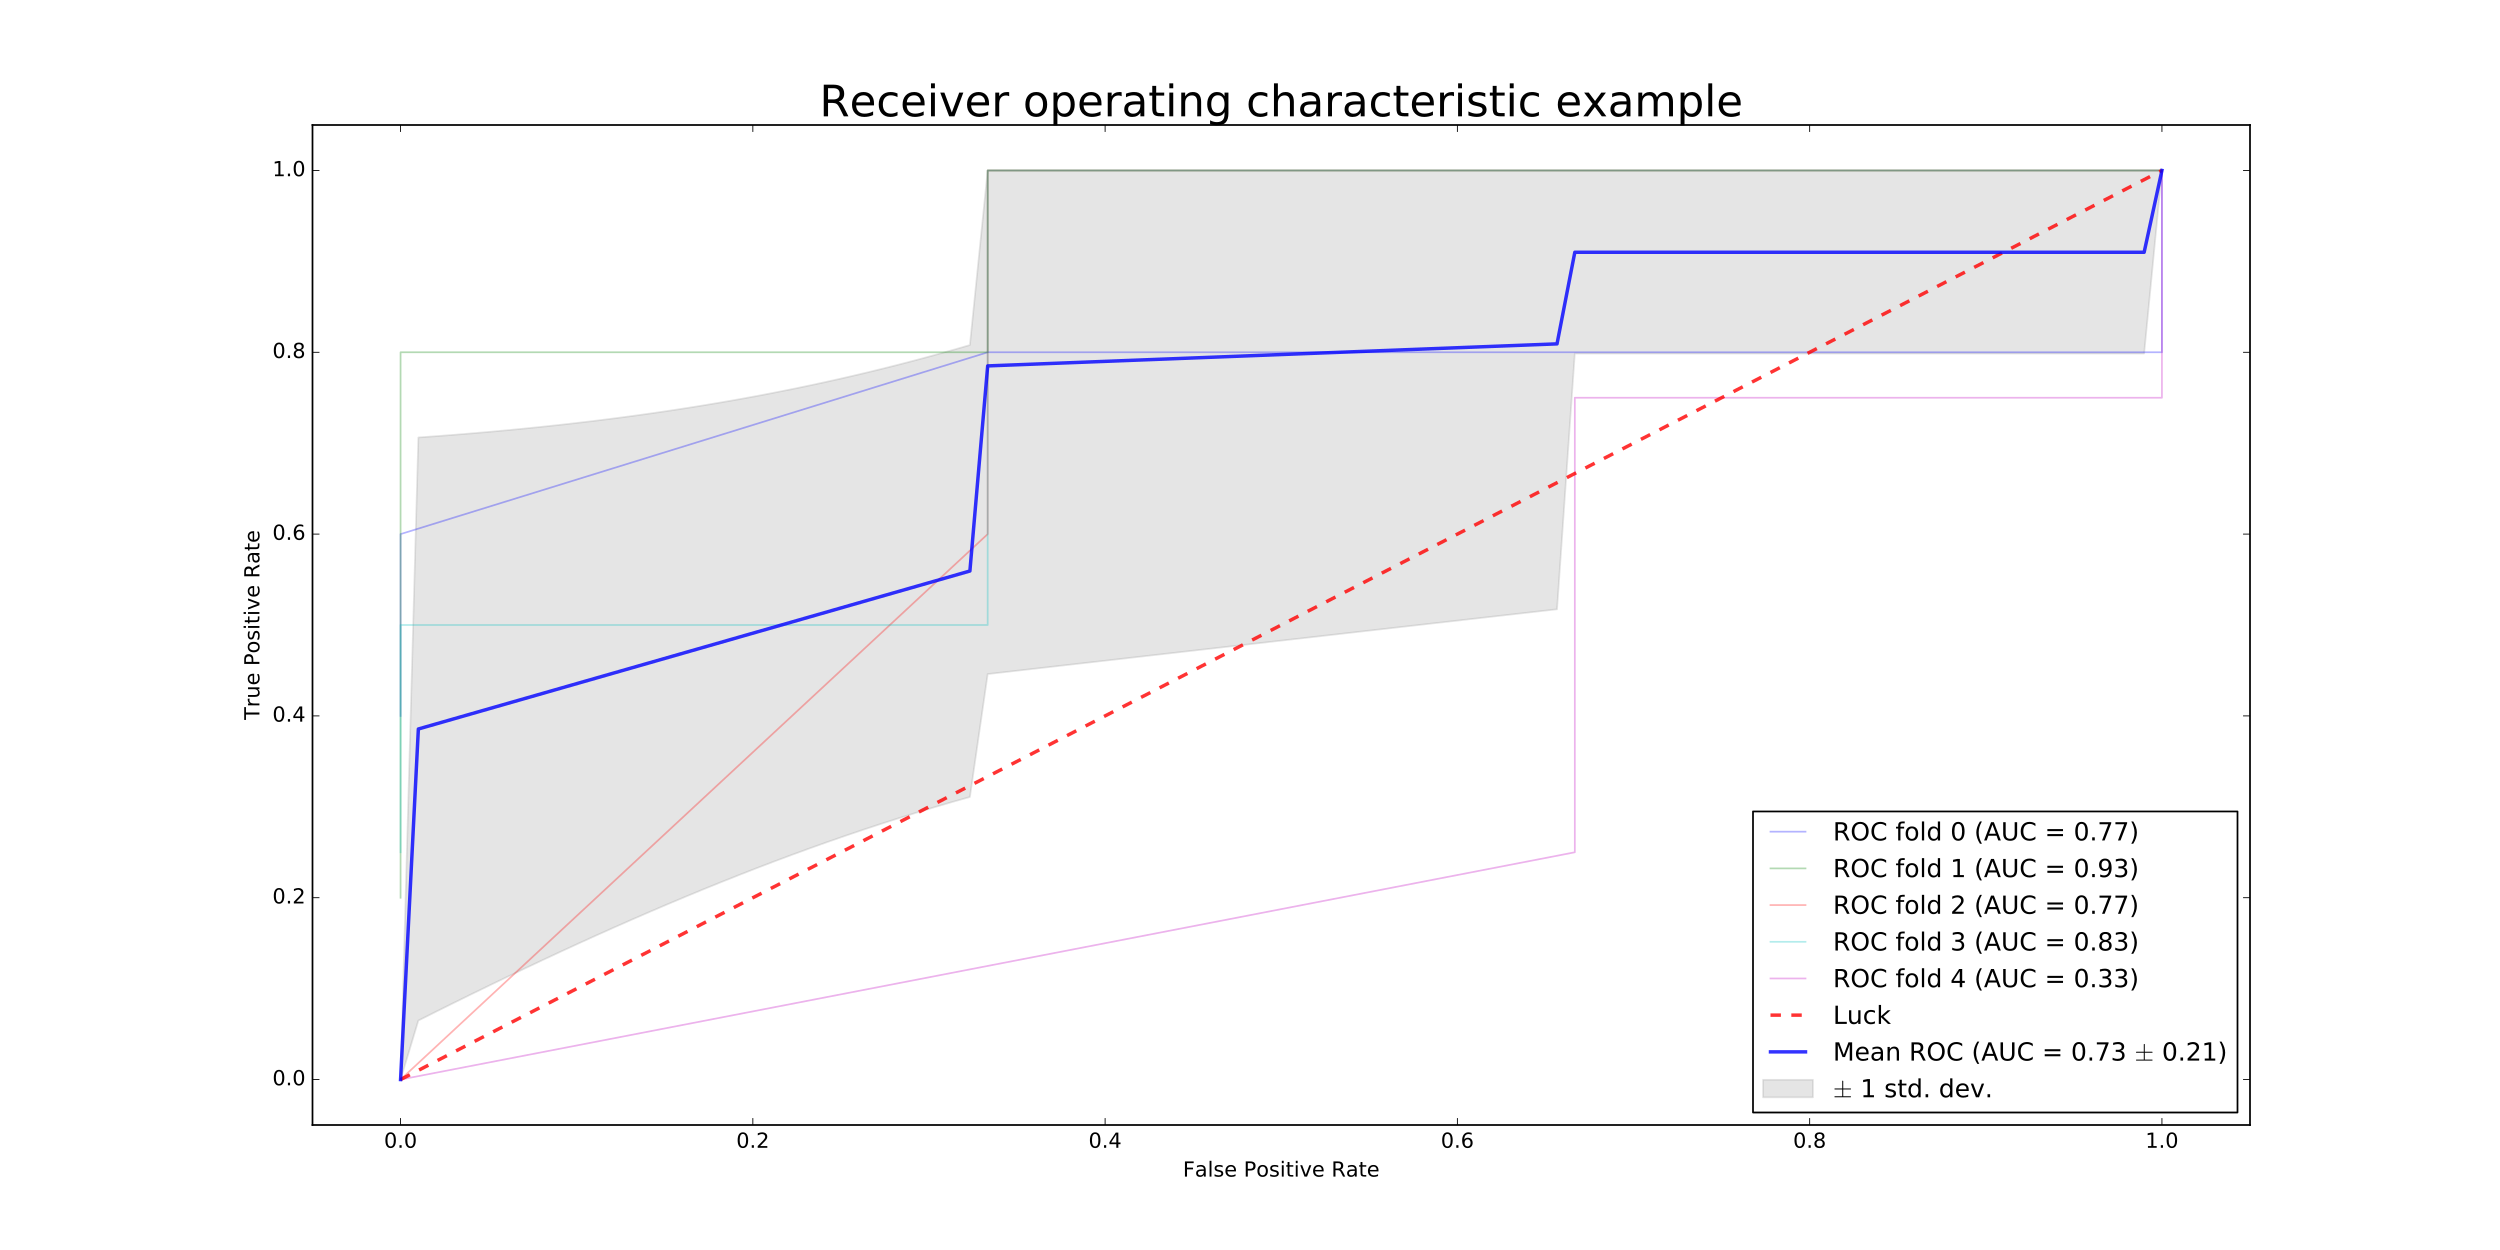<?xml version="1.0" encoding="utf-8" standalone="no"?>
<!DOCTYPE svg PUBLIC "-//W3C//DTD SVG 1.1//EN"
  "http://www.w3.org/Graphics/SVG/1.1/DTD/svg11.dtd">
<!-- Created with matplotlib (http://matplotlib.org/) -->
<svg height="720pt" version="1.1" viewBox="0 0 1440 720" width="1440pt" xmlns="http://www.w3.org/2000/svg" xmlns:xlink="http://www.w3.org/1999/xlink">
 <defs>
  <style type="text/css">
*{stroke-linecap:butt;stroke-linejoin:round;stroke-miterlimit:100000;}
  </style>
 </defs>
 <g id="figure_1">
  <g id="patch_1">
   <path d="M 0 720 
L 1440 720 
L 1440 0 
L 0 0 
z
" style="fill:#ffffff;"/>
  </g>
  <g id="axes_1">
   <g id="patch_2">
    <path d="M 180 648 
L 1296 648 
L 1296 72 
L 180 72 
z
" style="fill:#ffffff;"/>
   </g>
   <g id="PolyCollection_1">
    <defs>
     <path d="M 230.727 -98.182 
L 230.727 -98.182 
L 240.975 -132.177 
L 251.223 -137.308 
L 261.471 -142.393 
L 271.719 -147.43 
L 281.967 -152.418 
L 292.215 -157.355 
L 302.463 -162.237 
L 312.711 -167.065 
L 322.959 -171.835 
L 333.207 -176.545 
L 343.455 -181.194 
L 353.702 -185.778 
L 363.95 -190.296 
L 374.198 -194.746 
L 384.446 -199.126 
L 394.694 -203.432 
L 404.942 -207.664 
L 415.19 -211.819 
L 425.438 -215.895 
L 435.686 -219.89 
L 445.934 -223.802 
L 456.182 -227.629 
L 466.43 -231.37 
L 476.678 -235.023 
L 486.926 -238.586 
L 497.174 -242.059 
L 507.421 -245.44 
L 517.669 -248.728 
L 527.917 -251.922 
L 538.165 -255.023 
L 548.413 -258.029 
L 558.661 -260.94 
L 568.909 -331.74 
L 579.157 -332.909 
L 589.405 -334.078 
L 599.653 -335.246 
L 609.901 -336.415 
L 620.149 -337.583 
L 630.397 -338.751 
L 640.645 -339.919 
L 650.893 -341.086 
L 661.14 -342.254 
L 671.388 -343.421 
L 681.636 -344.588 
L 691.884 -345.755 
L 702.132 -346.921 
L 712.38 -348.088 
L 722.628 -349.254 
L 732.876 -350.42 
L 743.124 -351.585 
L 753.372 -352.751 
L 763.62 -353.916 
L 773.868 -355.081 
L 784.116 -356.246 
L 794.364 -357.41 
L 804.612 -358.575 
L 814.86 -359.738 
L 825.107 -360.902 
L 835.355 -362.066 
L 845.603 -363.229 
L 855.851 -364.392 
L 866.099 -365.554 
L 876.347 -366.717 
L 886.595 -367.879 
L 896.843 -369.041 
L 907.091 -516.381 
L 917.339 -516.381 
L 927.587 -516.381 
L 937.835 -516.381 
L 948.083 -516.381 
L 958.331 -516.381 
L 968.579 -516.381 
L 978.826 -516.381 
L 989.074 -516.381 
L 999.322 -516.381 
L 1009.57 -516.381 
L 1019.818 -516.381 
L 1030.066 -516.381 
L 1040.314 -516.381 
L 1050.562 -516.381 
L 1060.81 -516.381 
L 1071.058 -516.381 
L 1081.306 -516.381 
L 1091.554 -516.381 
L 1101.802 -516.381 
L 1112.05 -516.381 
L 1122.298 -516.381 
L 1132.545 -516.381 
L 1142.793 -516.381 
L 1153.041 -516.381 
L 1163.289 -516.381 
L 1173.537 -516.381 
L 1183.785 -516.381 
L 1194.033 -516.381 
L 1204.281 -516.381 
L 1214.529 -516.381 
L 1224.777 -516.381 
L 1235.025 -516.381 
L 1245.273 -621.818 
L 1245.273 -621.818 
L 1245.273 -621.818 
L 1235.025 -621.818 
L 1224.777 -621.818 
L 1214.529 -621.818 
L 1204.281 -621.818 
L 1194.033 -621.818 
L 1183.785 -621.818 
L 1173.537 -621.818 
L 1163.289 -621.818 
L 1153.041 -621.818 
L 1142.793 -621.818 
L 1132.545 -621.818 
L 1122.298 -621.818 
L 1112.05 -621.818 
L 1101.802 -621.818 
L 1091.554 -621.818 
L 1081.306 -621.818 
L 1071.058 -621.818 
L 1060.81 -621.818 
L 1050.562 -621.818 
L 1040.314 -621.818 
L 1030.066 -621.818 
L 1019.818 -621.818 
L 1009.57 -621.818 
L 999.322 -621.818 
L 989.074 -621.818 
L 978.826 -621.818 
L 968.579 -621.818 
L 958.331 -621.818 
L 948.083 -621.818 
L 937.835 -621.818 
L 927.587 -621.818 
L 917.339 -621.818 
L 907.091 -621.818 
L 896.843 -621.818 
L 886.595 -621.818 
L 876.347 -621.818 
L 866.099 -621.818 
L 855.851 -621.818 
L 845.603 -621.818 
L 835.355 -621.818 
L 825.107 -621.818 
L 814.86 -621.818 
L 804.612 -621.818 
L 794.364 -621.818 
L 784.116 -621.818 
L 773.868 -621.818 
L 763.62 -621.818 
L 753.372 -621.818 
L 743.124 -621.818 
L 732.876 -621.818 
L 722.628 -621.818 
L 712.38 -621.818 
L 702.132 -621.818 
L 691.884 -621.818 
L 681.636 -621.818 
L 671.388 -621.818 
L 661.14 -621.818 
L 650.893 -621.818 
L 640.645 -621.818 
L 630.397 -621.818 
L 620.149 -621.818 
L 609.901 -621.818 
L 599.653 -621.818 
L 589.405 -621.818 
L 579.157 -621.818 
L 568.909 -621.818 
L 558.661 -521.261 
L 548.413 -518.302 
L 538.165 -515.437 
L 527.917 -512.666 
L 517.669 -509.99 
L 507.421 -507.407 
L 497.174 -504.916 
L 486.926 -502.518 
L 476.678 -500.21 
L 466.43 -497.992 
L 456.182 -495.862 
L 445.934 -493.818 
L 435.686 -491.859 
L 425.438 -489.983 
L 415.19 -488.187 
L 404.942 -486.471 
L 394.694 -484.832 
L 384.446 -483.268 
L 374.198 -481.776 
L 363.95 -480.355 
L 353.702 -479.002 
L 343.455 -477.715 
L 333.207 -476.493 
L 322.959 -475.332 
L 312.711 -474.231 
L 302.463 -473.187 
L 292.215 -472.199 
L 281.967 -471.265 
L 271.719 -470.381 
L 261.471 -469.548 
L 251.223 -468.762 
L 240.975 -468.021 
L 230.727 -98.182 
z
" id="m44278f3133" style="stroke:#808080;stroke-opacity:0.2;"/>
    </defs>
    <g clip-path="url(#p7dd29a5ee9)">
     <use style="fill:#808080;fill-opacity:0.2;stroke:#808080;stroke-opacity:0.2;" x="0.0" xlink:href="#m44278f3133" y="720.0"/>
    </g>
   </g>
   <g id="line2d_1">
    <path clip-path="url(#p7dd29a5ee9)" d="M 230.727 412.364 
L 230.727 307.636 
L 568.909 202.909 
L 1245.273 202.909 
L 1245.273 98.182 
" style="fill:none;opacity:0.3;stroke:#0000ff;stroke-linecap:square;"/>
   </g>
   <g id="line2d_2">
    <path clip-path="url(#p7dd29a5ee9)" d="M 230.727 517.091 
L 230.727 202.909 
L 568.909 202.909 
L 568.909 98.182 
L 1245.273 98.182 
" style="fill:none;opacity:0.3;stroke:#008000;stroke-linecap:square;"/>
   </g>
   <g id="line2d_3">
    <path clip-path="url(#p7dd29a5ee9)" d="M 230.727 621.818 
L 568.909 307.636 
L 568.909 98.182 
L 1245.273 98.182 
" style="fill:none;opacity:0.3;stroke:#ff0000;stroke-linecap:square;"/>
   </g>
   <g id="line2d_4">
    <path clip-path="url(#p7dd29a5ee9)" d="M 230.727 490.909 
L 230.727 360 
L 568.909 360 
L 568.909 98.182 
L 1245.273 98.182 
" style="fill:none;opacity:0.3;stroke:#00bfbf;stroke-linecap:square;"/>
   </g>
   <g id="line2d_5">
    <path clip-path="url(#p7dd29a5ee9)" d="M 230.727 621.818 
L 907.091 490.909 
L 907.091 229.091 
L 1245.273 229.091 
L 1245.273 98.182 
" style="fill:none;opacity:0.3;stroke:#bf00bf;stroke-linecap:square;"/>
   </g>
   <g id="line2d_6">
    <path clip-path="url(#p7dd29a5ee9)" d="M 230.727 621.818 
L 1245.273 98.182 
" style="fill:none;opacity:0.8;stroke:#ff0000;stroke-dasharray:6,6;stroke-dashoffset:0.0;stroke-width:2.0;"/>
   </g>
   <g id="line2d_7">
    <path clip-path="url(#p7dd29a5ee9)" d="M 230.727 621.818 
L 240.975 419.901 
L 251.223 416.965 
L 261.471 414.03 
L 271.719 411.094 
L 281.967 408.159 
L 292.215 405.223 
L 302.463 402.288 
L 312.711 399.352 
L 322.959 396.417 
L 333.207 393.481 
L 343.455 390.545 
L 353.702 387.61 
L 363.95 384.674 
L 374.198 381.739 
L 384.446 378.803 
L 394.694 375.868 
L 404.942 372.932 
L 415.19 369.997 
L 425.438 367.061 
L 435.686 364.126 
L 445.934 361.19 
L 456.182 358.255 
L 466.43 355.319 
L 476.678 352.383 
L 486.926 349.448 
L 497.174 346.512 
L 507.421 343.577 
L 517.669 340.641 
L 527.917 337.706 
L 538.165 334.77 
L 548.413 331.835 
L 558.661 328.899 
L 568.909 210.764 
L 579.157 210.367 
L 589.405 209.97 
L 599.653 209.574 
L 609.901 209.177 
L 620.149 208.78 
L 630.397 208.383 
L 640.645 207.987 
L 650.893 207.59 
L 661.14 207.193 
L 671.388 206.797 
L 681.636 206.4 
L 691.884 206.003 
L 702.132 205.607 
L 712.38 205.21 
L 722.628 204.813 
L 732.876 204.417 
L 743.124 204.02 
L 753.372 203.623 
L 763.62 203.226 
L 773.868 202.83 
L 784.116 202.433 
L 794.364 202.036 
L 804.612 201.64 
L 814.86 201.243 
L 825.107 200.846 
L 835.355 200.45 
L 845.603 200.053 
L 855.851 199.656 
L 866.099 199.26 
L 876.347 198.863 
L 886.595 198.466 
L 896.843 198.069 
L 907.091 145.309 
L 917.339 145.309 
L 927.587 145.309 
L 937.835 145.309 
L 948.083 145.309 
L 958.331 145.309 
L 968.579 145.309 
L 978.826 145.309 
L 989.074 145.309 
L 999.322 145.309 
L 1009.57 145.309 
L 1019.818 145.309 
L 1030.066 145.309 
L 1040.314 145.309 
L 1050.562 145.309 
L 1060.81 145.309 
L 1071.058 145.309 
L 1081.306 145.309 
L 1091.554 145.309 
L 1101.802 145.309 
L 1112.05 145.309 
L 1122.298 145.309 
L 1132.545 145.309 
L 1142.793 145.309 
L 1153.041 145.309 
L 1163.289 145.309 
L 1173.537 145.309 
L 1183.785 145.309 
L 1194.033 145.309 
L 1204.281 145.309 
L 1214.529 145.309 
L 1224.777 145.309 
L 1235.025 145.309 
L 1245.273 98.182 
" style="fill:none;opacity:0.8;stroke:#0000ff;stroke-linecap:square;stroke-width:2.0;"/>
   </g>
   <g id="patch_3">
    <path d="M 180 72 
L 1296 72 
" style="fill:none;stroke:#000000;stroke-linecap:square;stroke-linejoin:miter;"/>
   </g>
   <g id="patch_4">
    <path d="M 1296 648 
L 1296 72 
" style="fill:none;stroke:#000000;stroke-linecap:square;stroke-linejoin:miter;"/>
   </g>
   <g id="patch_5">
    <path d="M 180 648 
L 1296 648 
" style="fill:none;stroke:#000000;stroke-linecap:square;stroke-linejoin:miter;"/>
   </g>
   <g id="patch_6">
    <path d="M 180 648 
L 180 72 
" style="fill:none;stroke:#000000;stroke-linecap:square;stroke-linejoin:miter;"/>
   </g>
   <g id="matplotlib.axis_1">
    <g id="xtick_1">
     <g id="line2d_8">
      <defs>
       <path d="M 0 0 
L 0 -4 
" id="maf8beff0b8" style="stroke:#000000;stroke-width:0.5;"/>
      </defs>
      <g>
       <use style="stroke:#000000;stroke-width:0.5;" x="230.727" xlink:href="#maf8beff0b8" y="648.0"/>
      </g>
     </g>
     <g id="line2d_9">
      <defs>
       <path d="M 0 0 
L 0 4 
" id="mdc210da431" style="stroke:#000000;stroke-width:0.5;"/>
      </defs>
      <g>
       <use style="stroke:#000000;stroke-width:0.5;" x="230.727" xlink:href="#mdc210da431" y="72.0"/>
      </g>
     </g>
     <g id="text_1">
      <!-- 0.0 -->
      <defs>
       <path d="M 31.781 66.406 
Q 24.172 66.406 20.328 58.906 
Q 16.5 51.422 16.5 36.375 
Q 16.5 21.391 20.328 13.891 
Q 24.172 6.391 31.781 6.391 
Q 39.453 6.391 43.281 13.891 
Q 47.125 21.391 47.125 36.375 
Q 47.125 51.422 43.281 58.906 
Q 39.453 66.406 31.781 66.406 
M 31.781 74.219 
Q 44.047 74.219 50.516 64.516 
Q 56.984 54.828 56.984 36.375 
Q 56.984 17.969 50.516 8.266 
Q 44.047 -1.422 31.781 -1.422 
Q 19.531 -1.422 13.062 8.266 
Q 6.594 17.969 6.594 36.375 
Q 6.594 54.828 13.062 64.516 
Q 19.531 74.219 31.781 74.219 
" id="BitstreamVeraSans-Roman-30"/>
       <path d="M 10.688 12.406 
L 21 12.406 
L 21 0 
L 10.688 0 
z
" id="BitstreamVeraSans-Roman-2e"/>
      </defs>
      <g transform="translate(221.185 661.118)scale(0.12 -0.12)">
       <use xlink:href="#BitstreamVeraSans-Roman-30"/>
       <use x="63.623" xlink:href="#BitstreamVeraSans-Roman-2e"/>
       <use x="95.41" xlink:href="#BitstreamVeraSans-Roman-30"/>
      </g>
     </g>
    </g>
    <g id="xtick_2">
     <g id="line2d_10">
      <g>
       <use style="stroke:#000000;stroke-width:0.5;" x="433.636" xlink:href="#maf8beff0b8" y="648.0"/>
      </g>
     </g>
     <g id="line2d_11">
      <g>
       <use style="stroke:#000000;stroke-width:0.5;" x="433.636" xlink:href="#mdc210da431" y="72.0"/>
      </g>
     </g>
     <g id="text_2">
      <!-- 0.2 -->
      <defs>
       <path d="M 19.188 8.297 
L 53.609 8.297 
L 53.609 0 
L 7.328 0 
L 7.328 8.297 
Q 12.938 14.109 22.625 23.891 
Q 32.328 33.688 34.812 36.531 
Q 39.547 41.844 41.422 45.531 
Q 43.312 49.219 43.312 52.781 
Q 43.312 58.594 39.234 62.25 
Q 35.156 65.922 28.609 65.922 
Q 23.969 65.922 18.812 64.312 
Q 13.672 62.703 7.812 59.422 
L 7.812 69.391 
Q 13.766 71.781 18.938 73 
Q 24.125 74.219 28.422 74.219 
Q 39.75 74.219 46.484 68.547 
Q 53.219 62.891 53.219 53.422 
Q 53.219 48.922 51.531 44.891 
Q 49.859 40.875 45.406 35.406 
Q 44.188 33.984 37.641 27.219 
Q 31.109 20.453 19.188 8.297 
" id="BitstreamVeraSans-Roman-32"/>
      </defs>
      <g transform="translate(424.094 661.118)scale(0.12 -0.12)">
       <use xlink:href="#BitstreamVeraSans-Roman-30"/>
       <use x="63.623" xlink:href="#BitstreamVeraSans-Roman-2e"/>
       <use x="95.41" xlink:href="#BitstreamVeraSans-Roman-32"/>
      </g>
     </g>
    </g>
    <g id="xtick_3">
     <g id="line2d_12">
      <g>
       <use style="stroke:#000000;stroke-width:0.5;" x="636.545" xlink:href="#maf8beff0b8" y="648.0"/>
      </g>
     </g>
     <g id="line2d_13">
      <g>
       <use style="stroke:#000000;stroke-width:0.5;" x="636.545" xlink:href="#mdc210da431" y="72.0"/>
      </g>
     </g>
     <g id="text_3">
      <!-- 0.4 -->
      <defs>
       <path d="M 37.797 64.312 
L 12.891 25.391 
L 37.797 25.391 
z
M 35.203 72.906 
L 47.609 72.906 
L 47.609 25.391 
L 58.016 25.391 
L 58.016 17.188 
L 47.609 17.188 
L 47.609 0 
L 37.797 0 
L 37.797 17.188 
L 4.891 17.188 
L 4.891 26.703 
z
" id="BitstreamVeraSans-Roman-34"/>
      </defs>
      <g transform="translate(627.004 661.118)scale(0.12 -0.12)">
       <use xlink:href="#BitstreamVeraSans-Roman-30"/>
       <use x="63.623" xlink:href="#BitstreamVeraSans-Roman-2e"/>
       <use x="95.41" xlink:href="#BitstreamVeraSans-Roman-34"/>
      </g>
     </g>
    </g>
    <g id="xtick_4">
     <g id="line2d_14">
      <g>
       <use style="stroke:#000000;stroke-width:0.5;" x="839.455" xlink:href="#maf8beff0b8" y="648.0"/>
      </g>
     </g>
     <g id="line2d_15">
      <g>
       <use style="stroke:#000000;stroke-width:0.5;" x="839.455" xlink:href="#mdc210da431" y="72.0"/>
      </g>
     </g>
     <g id="text_4">
      <!-- 0.6 -->
      <defs>
       <path d="M 33.016 40.375 
Q 26.375 40.375 22.484 35.828 
Q 18.609 31.297 18.609 23.391 
Q 18.609 15.531 22.484 10.953 
Q 26.375 6.391 33.016 6.391 
Q 39.656 6.391 43.531 10.953 
Q 47.406 15.531 47.406 23.391 
Q 47.406 31.297 43.531 35.828 
Q 39.656 40.375 33.016 40.375 
M 52.594 71.297 
L 52.594 62.312 
Q 48.875 64.062 45.094 64.984 
Q 41.312 65.922 37.594 65.922 
Q 27.828 65.922 22.672 59.328 
Q 17.531 52.734 16.797 39.406 
Q 19.672 43.656 24.016 45.922 
Q 28.375 48.188 33.594 48.188 
Q 44.578 48.188 50.953 41.516 
Q 57.328 34.859 57.328 23.391 
Q 57.328 12.156 50.688 5.359 
Q 44.047 -1.422 33.016 -1.422 
Q 20.359 -1.422 13.672 8.266 
Q 6.984 17.969 6.984 36.375 
Q 6.984 53.656 15.188 63.938 
Q 23.391 74.219 37.203 74.219 
Q 40.922 74.219 44.703 73.484 
Q 48.484 72.75 52.594 71.297 
" id="BitstreamVeraSans-Roman-36"/>
      </defs>
      <g transform="translate(829.913 661.118)scale(0.12 -0.12)">
       <use xlink:href="#BitstreamVeraSans-Roman-30"/>
       <use x="63.623" xlink:href="#BitstreamVeraSans-Roman-2e"/>
       <use x="95.41" xlink:href="#BitstreamVeraSans-Roman-36"/>
      </g>
     </g>
    </g>
    <g id="xtick_5">
     <g id="line2d_16">
      <g>
       <use style="stroke:#000000;stroke-width:0.5;" x="1042.364" xlink:href="#maf8beff0b8" y="648.0"/>
      </g>
     </g>
     <g id="line2d_17">
      <g>
       <use style="stroke:#000000;stroke-width:0.5;" x="1042.364" xlink:href="#mdc210da431" y="72.0"/>
      </g>
     </g>
     <g id="text_5">
      <!-- 0.8 -->
      <defs>
       <path d="M 31.781 34.625 
Q 24.75 34.625 20.719 30.859 
Q 16.703 27.094 16.703 20.516 
Q 16.703 13.922 20.719 10.156 
Q 24.75 6.391 31.781 6.391 
Q 38.812 6.391 42.859 10.172 
Q 46.922 13.969 46.922 20.516 
Q 46.922 27.094 42.891 30.859 
Q 38.875 34.625 31.781 34.625 
M 21.922 38.812 
Q 15.578 40.375 12.031 44.719 
Q 8.5 49.078 8.5 55.328 
Q 8.5 64.062 14.719 69.141 
Q 20.953 74.219 31.781 74.219 
Q 42.672 74.219 48.875 69.141 
Q 55.078 64.062 55.078 55.328 
Q 55.078 49.078 51.531 44.719 
Q 48 40.375 41.703 38.812 
Q 48.828 37.156 52.797 32.312 
Q 56.781 27.484 56.781 20.516 
Q 56.781 9.906 50.312 4.234 
Q 43.844 -1.422 31.781 -1.422 
Q 19.734 -1.422 13.25 4.234 
Q 6.781 9.906 6.781 20.516 
Q 6.781 27.484 10.781 32.312 
Q 14.797 37.156 21.922 38.812 
M 18.312 54.391 
Q 18.312 48.734 21.844 45.562 
Q 25.391 42.391 31.781 42.391 
Q 38.141 42.391 41.719 45.562 
Q 45.312 48.734 45.312 54.391 
Q 45.312 60.062 41.719 63.234 
Q 38.141 66.406 31.781 66.406 
Q 25.391 66.406 21.844 63.234 
Q 18.312 60.062 18.312 54.391 
" id="BitstreamVeraSans-Roman-38"/>
      </defs>
      <g transform="translate(1032.822 661.118)scale(0.12 -0.12)">
       <use xlink:href="#BitstreamVeraSans-Roman-30"/>
       <use x="63.623" xlink:href="#BitstreamVeraSans-Roman-2e"/>
       <use x="95.41" xlink:href="#BitstreamVeraSans-Roman-38"/>
      </g>
     </g>
    </g>
    <g id="xtick_6">
     <g id="line2d_18">
      <g>
       <use style="stroke:#000000;stroke-width:0.5;" x="1245.273" xlink:href="#maf8beff0b8" y="648.0"/>
      </g>
     </g>
     <g id="line2d_19">
      <g>
       <use style="stroke:#000000;stroke-width:0.5;" x="1245.273" xlink:href="#mdc210da431" y="72.0"/>
      </g>
     </g>
     <g id="text_6">
      <!-- 1.0 -->
      <defs>
       <path d="M 12.406 8.297 
L 28.516 8.297 
L 28.516 63.922 
L 10.984 60.406 
L 10.984 69.391 
L 28.422 72.906 
L 38.281 72.906 
L 38.281 8.297 
L 54.391 8.297 
L 54.391 0 
L 12.406 0 
z
" id="BitstreamVeraSans-Roman-31"/>
      </defs>
      <g transform="translate(1235.731 661.118)scale(0.12 -0.12)">
       <use xlink:href="#BitstreamVeraSans-Roman-31"/>
       <use x="63.623" xlink:href="#BitstreamVeraSans-Roman-2e"/>
       <use x="95.41" xlink:href="#BitstreamVeraSans-Roman-30"/>
      </g>
     </g>
    </g>
    <g id="text_7">
     <!-- False Positive Rate -->
     <defs>
      <path id="BitstreamVeraSans-Roman-20"/>
      <path d="M 30.609 48.391 
Q 23.391 48.391 19.188 42.75 
Q 14.984 37.109 14.984 27.297 
Q 14.984 17.484 19.156 11.844 
Q 23.344 6.203 30.609 6.203 
Q 37.797 6.203 41.984 11.859 
Q 46.188 17.531 46.188 27.297 
Q 46.188 37.016 41.984 42.703 
Q 37.797 48.391 30.609 48.391 
M 30.609 56 
Q 42.328 56 49.016 48.375 
Q 55.719 40.766 55.719 27.297 
Q 55.719 13.875 49.016 6.219 
Q 42.328 -1.422 30.609 -1.422 
Q 18.844 -1.422 12.172 6.219 
Q 5.516 13.875 5.516 27.297 
Q 5.516 40.766 12.172 48.375 
Q 18.844 56 30.609 56 
" id="BitstreamVeraSans-Roman-6f"/>
      <path d="M 9.422 75.984 
L 18.406 75.984 
L 18.406 0 
L 9.422 0 
z
" id="BitstreamVeraSans-Roman-6c"/>
      <path d="M 19.672 64.797 
L 19.672 37.406 
L 32.078 37.406 
Q 38.969 37.406 42.719 40.969 
Q 46.484 44.531 46.484 51.125 
Q 46.484 57.672 42.719 61.234 
Q 38.969 64.797 32.078 64.797 
z
M 9.812 72.906 
L 32.078 72.906 
Q 44.344 72.906 50.609 67.359 
Q 56.891 61.812 56.891 51.125 
Q 56.891 40.328 50.609 34.812 
Q 44.344 29.297 32.078 29.297 
L 19.672 29.297 
L 19.672 0 
L 9.812 0 
z
" id="BitstreamVeraSans-Roman-50"/>
      <path d="M 9.812 72.906 
L 51.703 72.906 
L 51.703 64.594 
L 19.672 64.594 
L 19.672 43.109 
L 48.578 43.109 
L 48.578 34.812 
L 19.672 34.812 
L 19.672 0 
L 9.812 0 
z
" id="BitstreamVeraSans-Roman-46"/>
      <path d="M 44.391 34.188 
Q 47.562 33.109 50.562 29.594 
Q 53.562 26.078 56.594 19.922 
L 66.609 0 
L 56 0 
L 46.688 18.703 
Q 43.062 26.031 39.672 28.422 
Q 36.281 30.812 30.422 30.812 
L 19.672 30.812 
L 19.672 0 
L 9.812 0 
L 9.812 72.906 
L 32.078 72.906 
Q 44.578 72.906 50.734 67.672 
Q 56.891 62.453 56.891 51.906 
Q 56.891 45.016 53.688 40.469 
Q 50.484 35.938 44.391 34.188 
M 19.672 64.797 
L 19.672 38.922 
L 32.078 38.922 
Q 39.203 38.922 42.844 42.219 
Q 46.484 45.516 46.484 51.906 
Q 46.484 58.297 42.844 61.547 
Q 39.203 64.797 32.078 64.797 
z
" id="BitstreamVeraSans-Roman-52"/>
      <path d="M 9.422 54.688 
L 18.406 54.688 
L 18.406 0 
L 9.422 0 
z
M 9.422 75.984 
L 18.406 75.984 
L 18.406 64.594 
L 9.422 64.594 
z
" id="BitstreamVeraSans-Roman-69"/>
      <path d="M 56.203 29.594 
L 56.203 25.203 
L 14.891 25.203 
Q 15.484 15.922 20.484 11.062 
Q 25.484 6.203 34.422 6.203 
Q 39.594 6.203 44.453 7.469 
Q 49.312 8.734 54.109 11.281 
L 54.109 2.781 
Q 49.266 0.734 44.188 -0.344 
Q 39.109 -1.422 33.891 -1.422 
Q 20.797 -1.422 13.156 6.188 
Q 5.516 13.812 5.516 26.812 
Q 5.516 40.234 12.766 48.109 
Q 20.016 56 32.328 56 
Q 43.359 56 49.781 48.891 
Q 56.203 41.797 56.203 29.594 
M 47.219 32.234 
Q 47.125 39.594 43.094 43.984 
Q 39.062 48.391 32.422 48.391 
Q 24.906 48.391 20.391 44.141 
Q 15.875 39.891 15.188 32.172 
z
" id="BitstreamVeraSans-Roman-65"/>
      <path d="M 18.312 70.219 
L 18.312 54.688 
L 36.812 54.688 
L 36.812 47.703 
L 18.312 47.703 
L 18.312 18.016 
Q 18.312 11.328 20.141 9.422 
Q 21.969 7.516 27.594 7.516 
L 36.812 7.516 
L 36.812 0 
L 27.594 0 
Q 17.188 0 13.234 3.875 
Q 9.281 7.766 9.281 18.016 
L 9.281 47.703 
L 2.688 47.703 
L 2.688 54.688 
L 9.281 54.688 
L 9.281 70.219 
z
" id="BitstreamVeraSans-Roman-74"/>
      <path d="M 34.281 27.484 
Q 23.391 27.484 19.188 25 
Q 14.984 22.516 14.984 16.5 
Q 14.984 11.719 18.141 8.906 
Q 21.297 6.109 26.703 6.109 
Q 34.188 6.109 38.703 11.406 
Q 43.219 16.703 43.219 25.484 
L 43.219 27.484 
z
M 52.203 31.203 
L 52.203 0 
L 43.219 0 
L 43.219 8.297 
Q 40.141 3.328 35.547 0.953 
Q 30.953 -1.422 24.312 -1.422 
Q 15.922 -1.422 10.953 3.297 
Q 6 8.016 6 15.922 
Q 6 25.141 12.172 29.828 
Q 18.359 34.516 30.609 34.516 
L 43.219 34.516 
L 43.219 35.406 
Q 43.219 41.609 39.141 45 
Q 35.062 48.391 27.688 48.391 
Q 23 48.391 18.547 47.266 
Q 14.109 46.141 10.016 43.891 
L 10.016 52.203 
Q 14.938 54.109 19.578 55.047 
Q 24.219 56 28.609 56 
Q 40.484 56 46.344 49.844 
Q 52.203 43.703 52.203 31.203 
" id="BitstreamVeraSans-Roman-61"/>
      <path d="M 44.281 53.078 
L 44.281 44.578 
Q 40.484 46.531 36.375 47.5 
Q 32.281 48.484 27.875 48.484 
Q 21.188 48.484 17.844 46.438 
Q 14.5 44.391 14.5 40.281 
Q 14.5 37.156 16.891 35.375 
Q 19.281 33.594 26.516 31.984 
L 29.594 31.297 
Q 39.156 29.25 43.188 25.516 
Q 47.219 21.781 47.219 15.094 
Q 47.219 7.469 41.188 3.016 
Q 35.156 -1.422 24.609 -1.422 
Q 20.219 -1.422 15.453 -0.562 
Q 10.688 0.297 5.422 2 
L 5.422 11.281 
Q 10.406 8.688 15.234 7.391 
Q 20.062 6.109 24.812 6.109 
Q 31.156 6.109 34.562 8.281 
Q 37.984 10.453 37.984 14.406 
Q 37.984 18.062 35.516 20.016 
Q 33.062 21.969 24.703 23.781 
L 21.578 24.516 
Q 13.234 26.266 9.516 29.906 
Q 5.812 33.547 5.812 39.891 
Q 5.812 47.609 11.281 51.797 
Q 16.75 56 26.812 56 
Q 31.781 56 36.172 55.266 
Q 40.578 54.547 44.281 53.078 
" id="BitstreamVeraSans-Roman-73"/>
      <path d="M 2.984 54.688 
L 12.5 54.688 
L 29.594 8.797 
L 46.688 54.688 
L 56.203 54.688 
L 35.688 0 
L 23.484 0 
z
" id="BitstreamVeraSans-Roman-76"/>
     </defs>
     <g transform="translate(681.353 677.732)scale(0.12 -0.12)">
      <use xlink:href="#BitstreamVeraSans-Roman-46"/>
      <use x="57.379" xlink:href="#BitstreamVeraSans-Roman-61"/>
      <use x="118.658" xlink:href="#BitstreamVeraSans-Roman-6c"/>
      <use x="146.441" xlink:href="#BitstreamVeraSans-Roman-73"/>
      <use x="198.541" xlink:href="#BitstreamVeraSans-Roman-65"/>
      <use x="260.064" xlink:href="#BitstreamVeraSans-Roman-20"/>
      <use x="291.852" xlink:href="#BitstreamVeraSans-Roman-50"/>
      <use x="352.107" xlink:href="#BitstreamVeraSans-Roman-6f"/>
      <use x="413.289" xlink:href="#BitstreamVeraSans-Roman-73"/>
      <use x="465.389" xlink:href="#BitstreamVeraSans-Roman-69"/>
      <use x="493.172" xlink:href="#BitstreamVeraSans-Roman-74"/>
      <use x="532.381" xlink:href="#BitstreamVeraSans-Roman-69"/>
      <use x="560.164" xlink:href="#BitstreamVeraSans-Roman-76"/>
      <use x="619.344" xlink:href="#BitstreamVeraSans-Roman-65"/>
      <use x="680.867" xlink:href="#BitstreamVeraSans-Roman-20"/>
      <use x="712.654" xlink:href="#BitstreamVeraSans-Roman-52"/>
      <use x="782.105" xlink:href="#BitstreamVeraSans-Roman-61"/>
      <use x="843.385" xlink:href="#BitstreamVeraSans-Roman-74"/>
      <use x="882.594" xlink:href="#BitstreamVeraSans-Roman-65"/>
     </g>
    </g>
   </g>
   <g id="matplotlib.axis_2">
    <g id="ytick_1">
     <g id="line2d_20">
      <defs>
       <path d="M 0 0 
L 4 0 
" id="md89e23cef2" style="stroke:#000000;stroke-width:0.5;"/>
      </defs>
      <g>
       <use style="stroke:#000000;stroke-width:0.5;" x="180.0" xlink:href="#md89e23cef2" y="621.818"/>
      </g>
     </g>
     <g id="line2d_21">
      <defs>
       <path d="M 0 0 
L -4 0 
" id="m82b49ea5c8" style="stroke:#000000;stroke-width:0.5;"/>
      </defs>
      <g>
       <use style="stroke:#000000;stroke-width:0.5;" x="1296.0" xlink:href="#m82b49ea5c8" y="621.818"/>
      </g>
     </g>
     <g id="text_8">
      <!-- 0.0 -->
      <g transform="translate(156.916 625.129)scale(0.12 -0.12)">
       <use xlink:href="#BitstreamVeraSans-Roman-30"/>
       <use x="63.623" xlink:href="#BitstreamVeraSans-Roman-2e"/>
       <use x="95.41" xlink:href="#BitstreamVeraSans-Roman-30"/>
      </g>
     </g>
    </g>
    <g id="ytick_2">
     <g id="line2d_22">
      <g>
       <use style="stroke:#000000;stroke-width:0.5;" x="180.0" xlink:href="#md89e23cef2" y="517.091"/>
      </g>
     </g>
     <g id="line2d_23">
      <g>
       <use style="stroke:#000000;stroke-width:0.5;" x="1296.0" xlink:href="#m82b49ea5c8" y="517.091"/>
      </g>
     </g>
     <g id="text_9">
      <!-- 0.2 -->
      <g transform="translate(156.916 520.402)scale(0.12 -0.12)">
       <use xlink:href="#BitstreamVeraSans-Roman-30"/>
       <use x="63.623" xlink:href="#BitstreamVeraSans-Roman-2e"/>
       <use x="95.41" xlink:href="#BitstreamVeraSans-Roman-32"/>
      </g>
     </g>
    </g>
    <g id="ytick_3">
     <g id="line2d_24">
      <g>
       <use style="stroke:#000000;stroke-width:0.5;" x="180.0" xlink:href="#md89e23cef2" y="412.364"/>
      </g>
     </g>
     <g id="line2d_25">
      <g>
       <use style="stroke:#000000;stroke-width:0.5;" x="1296.0" xlink:href="#m82b49ea5c8" y="412.364"/>
      </g>
     </g>
     <g id="text_10">
      <!-- 0.4 -->
      <g transform="translate(156.916 415.675)scale(0.12 -0.12)">
       <use xlink:href="#BitstreamVeraSans-Roman-30"/>
       <use x="63.623" xlink:href="#BitstreamVeraSans-Roman-2e"/>
       <use x="95.41" xlink:href="#BitstreamVeraSans-Roman-34"/>
      </g>
     </g>
    </g>
    <g id="ytick_4">
     <g id="line2d_26">
      <g>
       <use style="stroke:#000000;stroke-width:0.5;" x="180.0" xlink:href="#md89e23cef2" y="307.636"/>
      </g>
     </g>
     <g id="line2d_27">
      <g>
       <use style="stroke:#000000;stroke-width:0.5;" x="1296.0" xlink:href="#m82b49ea5c8" y="307.636"/>
      </g>
     </g>
     <g id="text_11">
      <!-- 0.6 -->
      <g transform="translate(156.916 310.948)scale(0.12 -0.12)">
       <use xlink:href="#BitstreamVeraSans-Roman-30"/>
       <use x="63.623" xlink:href="#BitstreamVeraSans-Roman-2e"/>
       <use x="95.41" xlink:href="#BitstreamVeraSans-Roman-36"/>
      </g>
     </g>
    </g>
    <g id="ytick_5">
     <g id="line2d_28">
      <g>
       <use style="stroke:#000000;stroke-width:0.5;" x="180.0" xlink:href="#md89e23cef2" y="202.909"/>
      </g>
     </g>
     <g id="line2d_29">
      <g>
       <use style="stroke:#000000;stroke-width:0.5;" x="1296.0" xlink:href="#m82b49ea5c8" y="202.909"/>
      </g>
     </g>
     <g id="text_12">
      <!-- 0.8 -->
      <g transform="translate(156.916 206.22)scale(0.12 -0.12)">
       <use xlink:href="#BitstreamVeraSans-Roman-30"/>
       <use x="63.623" xlink:href="#BitstreamVeraSans-Roman-2e"/>
       <use x="95.41" xlink:href="#BitstreamVeraSans-Roman-38"/>
      </g>
     </g>
    </g>
    <g id="ytick_6">
     <g id="line2d_30">
      <g>
       <use style="stroke:#000000;stroke-width:0.5;" x="180.0" xlink:href="#md89e23cef2" y="98.182"/>
      </g>
     </g>
     <g id="line2d_31">
      <g>
       <use style="stroke:#000000;stroke-width:0.5;" x="1296.0" xlink:href="#m82b49ea5c8" y="98.182"/>
      </g>
     </g>
     <g id="text_13">
      <!-- 1.0 -->
      <g transform="translate(156.916 101.493)scale(0.12 -0.12)">
       <use xlink:href="#BitstreamVeraSans-Roman-31"/>
       <use x="63.623" xlink:href="#BitstreamVeraSans-Roman-2e"/>
       <use x="95.41" xlink:href="#BitstreamVeraSans-Roman-30"/>
      </g>
     </g>
    </g>
    <g id="text_14">
     <!-- True Positive Rate -->
     <defs>
      <path d="M 41.109 46.297 
Q 39.594 47.172 37.812 47.578 
Q 36.031 48 33.891 48 
Q 26.266 48 22.188 43.047 
Q 18.109 38.094 18.109 28.812 
L 18.109 0 
L 9.078 0 
L 9.078 54.688 
L 18.109 54.688 
L 18.109 46.188 
Q 20.953 51.172 25.484 53.578 
Q 30.031 56 36.531 56 
Q 37.453 56 38.578 55.875 
Q 39.703 55.766 41.062 55.516 
z
" id="BitstreamVeraSans-Roman-72"/>
      <path d="M 8.5 21.578 
L 8.5 54.688 
L 17.484 54.688 
L 17.484 21.922 
Q 17.484 14.156 20.5 10.266 
Q 23.531 6.391 29.594 6.391 
Q 36.859 6.391 41.078 11.031 
Q 45.312 15.672 45.312 23.688 
L 45.312 54.688 
L 54.297 54.688 
L 54.297 0 
L 45.312 0 
L 45.312 8.406 
Q 42.047 3.422 37.719 1 
Q 33.406 -1.422 27.688 -1.422 
Q 18.266 -1.422 13.375 4.438 
Q 8.5 10.297 8.5 21.578 
" id="BitstreamVeraSans-Roman-75"/>
      <path d="M -0.297 72.906 
L 61.375 72.906 
L 61.375 64.594 
L 35.5 64.594 
L 35.5 0 
L 25.594 0 
L 25.594 64.594 
L -0.297 64.594 
z
" id="BitstreamVeraSans-Roman-54"/>
     </defs>
     <g transform="translate(149.421 414.655)rotate(-90.0)scale(0.12 -0.12)">
      <use xlink:href="#BitstreamVeraSans-Roman-54"/>
      <use x="60.865" xlink:href="#BitstreamVeraSans-Roman-72"/>
      <use x="101.979" xlink:href="#BitstreamVeraSans-Roman-75"/>
      <use x="165.357" xlink:href="#BitstreamVeraSans-Roman-65"/>
      <use x="226.881" xlink:href="#BitstreamVeraSans-Roman-20"/>
      <use x="258.668" xlink:href="#BitstreamVeraSans-Roman-50"/>
      <use x="318.924" xlink:href="#BitstreamVeraSans-Roman-6f"/>
      <use x="380.105" xlink:href="#BitstreamVeraSans-Roman-73"/>
      <use x="432.205" xlink:href="#BitstreamVeraSans-Roman-69"/>
      <use x="459.988" xlink:href="#BitstreamVeraSans-Roman-74"/>
      <use x="499.197" xlink:href="#BitstreamVeraSans-Roman-69"/>
      <use x="526.98" xlink:href="#BitstreamVeraSans-Roman-76"/>
      <use x="586.16" xlink:href="#BitstreamVeraSans-Roman-65"/>
      <use x="647.684" xlink:href="#BitstreamVeraSans-Roman-20"/>
      <use x="679.471" xlink:href="#BitstreamVeraSans-Roman-52"/>
      <use x="748.922" xlink:href="#BitstreamVeraSans-Roman-61"/>
      <use x="810.201" xlink:href="#BitstreamVeraSans-Roman-74"/>
      <use x="849.41" xlink:href="#BitstreamVeraSans-Roman-65"/>
     </g>
    </g>
   </g>
   <g id="text_15">
    <!-- Receiver operating characteristic example -->
    <defs>
     <path d="M 54.891 33.016 
L 54.891 0 
L 45.906 0 
L 45.906 32.719 
Q 45.906 40.484 42.875 44.328 
Q 39.844 48.188 33.797 48.188 
Q 26.516 48.188 22.312 43.547 
Q 18.109 38.922 18.109 30.906 
L 18.109 0 
L 9.078 0 
L 9.078 54.688 
L 18.109 54.688 
L 18.109 46.188 
Q 21.344 51.125 25.703 53.562 
Q 30.078 56 35.797 56 
Q 45.219 56 50.047 50.172 
Q 54.891 44.344 54.891 33.016 
" id="BitstreamVeraSans-Roman-6e"/>
     <path d="M 52 44.188 
Q 55.375 50.25 60.062 53.125 
Q 64.75 56 71.094 56 
Q 79.641 56 84.281 50.016 
Q 88.922 44.047 88.922 33.016 
L 88.922 0 
L 79.891 0 
L 79.891 32.719 
Q 79.891 40.578 77.094 44.375 
Q 74.312 48.188 68.609 48.188 
Q 61.625 48.188 57.562 43.547 
Q 53.516 38.922 53.516 30.906 
L 53.516 0 
L 44.484 0 
L 44.484 32.719 
Q 44.484 40.625 41.703 44.406 
Q 38.922 48.188 33.109 48.188 
Q 26.219 48.188 22.156 43.531 
Q 18.109 38.875 18.109 30.906 
L 18.109 0 
L 9.078 0 
L 9.078 54.688 
L 18.109 54.688 
L 18.109 46.188 
Q 21.188 51.219 25.484 53.609 
Q 29.781 56 35.688 56 
Q 41.656 56 45.828 52.969 
Q 50 49.953 52 44.188 
" id="BitstreamVeraSans-Roman-6d"/>
     <path d="M 48.781 52.594 
L 48.781 44.188 
Q 44.969 46.297 41.141 47.344 
Q 37.312 48.391 33.406 48.391 
Q 24.656 48.391 19.812 42.844 
Q 14.984 37.312 14.984 27.297 
Q 14.984 17.281 19.812 11.734 
Q 24.656 6.203 33.406 6.203 
Q 37.312 6.203 41.141 7.25 
Q 44.969 8.297 48.781 10.406 
L 48.781 2.094 
Q 45.016 0.344 40.984 -0.531 
Q 36.969 -1.422 32.422 -1.422 
Q 20.062 -1.422 12.781 6.344 
Q 5.516 14.109 5.516 27.297 
Q 5.516 40.672 12.859 48.328 
Q 20.219 56 33.016 56 
Q 37.156 56 41.109 55.141 
Q 45.062 54.297 48.781 52.594 
" id="BitstreamVeraSans-Roman-63"/>
     <path d="M 54.891 54.688 
L 35.109 28.078 
L 55.906 0 
L 45.312 0 
L 29.391 21.484 
L 13.484 0 
L 2.875 0 
L 24.125 28.609 
L 4.688 54.688 
L 15.281 54.688 
L 29.781 35.203 
L 44.281 54.688 
z
" id="BitstreamVeraSans-Roman-78"/>
     <path d="M 45.406 27.984 
Q 45.406 37.75 41.375 43.109 
Q 37.359 48.484 30.078 48.484 
Q 22.859 48.484 18.828 43.109 
Q 14.797 37.75 14.797 27.984 
Q 14.797 18.266 18.828 12.891 
Q 22.859 7.516 30.078 7.516 
Q 37.359 7.516 41.375 12.891 
Q 45.406 18.266 45.406 27.984 
M 54.391 6.781 
Q 54.391 -7.172 48.188 -13.984 
Q 42 -20.797 29.203 -20.797 
Q 24.469 -20.797 20.266 -20.094 
Q 16.062 -19.391 12.109 -17.922 
L 12.109 -9.188 
Q 16.062 -11.328 19.922 -12.344 
Q 23.781 -13.375 27.781 -13.375 
Q 36.625 -13.375 41.016 -8.766 
Q 45.406 -4.156 45.406 5.172 
L 45.406 9.625 
Q 42.625 4.781 38.281 2.391 
Q 33.938 0 27.875 0 
Q 17.828 0 11.672 7.656 
Q 5.516 15.328 5.516 27.984 
Q 5.516 40.672 11.672 48.328 
Q 17.828 56 27.875 56 
Q 33.938 56 38.281 53.609 
Q 42.625 51.219 45.406 46.391 
L 45.406 54.688 
L 54.391 54.688 
z
" id="BitstreamVeraSans-Roman-67"/>
     <path d="M 18.109 8.203 
L 18.109 -20.797 
L 9.078 -20.797 
L 9.078 54.688 
L 18.109 54.688 
L 18.109 46.391 
Q 20.953 51.266 25.266 53.625 
Q 29.594 56 35.594 56 
Q 45.562 56 51.781 48.094 
Q 58.016 40.188 58.016 27.297 
Q 58.016 14.406 51.781 6.484 
Q 45.562 -1.422 35.594 -1.422 
Q 29.594 -1.422 25.266 0.953 
Q 20.953 3.328 18.109 8.203 
M 48.688 27.297 
Q 48.688 37.203 44.609 42.844 
Q 40.531 48.484 33.406 48.484 
Q 26.266 48.484 22.188 42.844 
Q 18.109 37.203 18.109 27.297 
Q 18.109 17.391 22.188 11.75 
Q 26.266 6.109 33.406 6.109 
Q 40.531 6.109 44.609 11.75 
Q 48.688 17.391 48.688 27.297 
" id="BitstreamVeraSans-Roman-70"/>
     <path d="M 54.891 33.016 
L 54.891 0 
L 45.906 0 
L 45.906 32.719 
Q 45.906 40.484 42.875 44.328 
Q 39.844 48.188 33.797 48.188 
Q 26.516 48.188 22.312 43.547 
Q 18.109 38.922 18.109 30.906 
L 18.109 0 
L 9.078 0 
L 9.078 75.984 
L 18.109 75.984 
L 18.109 46.188 
Q 21.344 51.125 25.703 53.562 
Q 30.078 56 35.797 56 
Q 45.219 56 50.047 50.172 
Q 54.891 44.344 54.891 33.016 
" id="BitstreamVeraSans-Roman-68"/>
    </defs>
    <g transform="translate(472.031 67.0)scale(0.25 -0.25)">
     <use xlink:href="#BitstreamVeraSans-Roman-52"/>
     <use x="69.42" xlink:href="#BitstreamVeraSans-Roman-65"/>
     <use x="130.943" xlink:href="#BitstreamVeraSans-Roman-63"/>
     <use x="185.924" xlink:href="#BitstreamVeraSans-Roman-65"/>
     <use x="247.447" xlink:href="#BitstreamVeraSans-Roman-69"/>
     <use x="275.23" xlink:href="#BitstreamVeraSans-Roman-76"/>
     <use x="334.41" xlink:href="#BitstreamVeraSans-Roman-65"/>
     <use x="395.934" xlink:href="#BitstreamVeraSans-Roman-72"/>
     <use x="437.047" xlink:href="#BitstreamVeraSans-Roman-20"/>
     <use x="468.834" xlink:href="#BitstreamVeraSans-Roman-6f"/>
     <use x="530.016" xlink:href="#BitstreamVeraSans-Roman-70"/>
     <use x="593.492" xlink:href="#BitstreamVeraSans-Roman-65"/>
     <use x="655.016" xlink:href="#BitstreamVeraSans-Roman-72"/>
     <use x="696.129" xlink:href="#BitstreamVeraSans-Roman-61"/>
     <use x="757.408" xlink:href="#BitstreamVeraSans-Roman-74"/>
     <use x="796.617" xlink:href="#BitstreamVeraSans-Roman-69"/>
     <use x="824.4" xlink:href="#BitstreamVeraSans-Roman-6e"/>
     <use x="887.779" xlink:href="#BitstreamVeraSans-Roman-67"/>
     <use x="951.256" xlink:href="#BitstreamVeraSans-Roman-20"/>
     <use x="983.043" xlink:href="#BitstreamVeraSans-Roman-63"/>
     <use x="1038.023" xlink:href="#BitstreamVeraSans-Roman-68"/>
     <use x="1101.402" xlink:href="#BitstreamVeraSans-Roman-61"/>
     <use x="1162.682" xlink:href="#BitstreamVeraSans-Roman-72"/>
     <use x="1203.795" xlink:href="#BitstreamVeraSans-Roman-61"/>
     <use x="1265.074" xlink:href="#BitstreamVeraSans-Roman-63"/>
     <use x="1320.055" xlink:href="#BitstreamVeraSans-Roman-74"/>
     <use x="1359.264" xlink:href="#BitstreamVeraSans-Roman-65"/>
     <use x="1420.787" xlink:href="#BitstreamVeraSans-Roman-72"/>
     <use x="1461.9" xlink:href="#BitstreamVeraSans-Roman-69"/>
     <use x="1489.684" xlink:href="#BitstreamVeraSans-Roman-73"/>
     <use x="1541.783" xlink:href="#BitstreamVeraSans-Roman-74"/>
     <use x="1580.992" xlink:href="#BitstreamVeraSans-Roman-69"/>
     <use x="1608.775" xlink:href="#BitstreamVeraSans-Roman-63"/>
     <use x="1663.756" xlink:href="#BitstreamVeraSans-Roman-20"/>
     <use x="1695.543" xlink:href="#BitstreamVeraSans-Roman-65"/>
     <use x="1757.051" xlink:href="#BitstreamVeraSans-Roman-78"/>
     <use x="1816.23" xlink:href="#BitstreamVeraSans-Roman-61"/>
     <use x="1877.51" xlink:href="#BitstreamVeraSans-Roman-6d"/>
     <use x="1974.922" xlink:href="#BitstreamVeraSans-Roman-70"/>
     <use x="2038.398" xlink:href="#BitstreamVeraSans-Roman-6c"/>
     <use x="2066.182" xlink:href="#BitstreamVeraSans-Roman-65"/>
    </g>
   </g>
   <g id="legend_1">
    <g id="patch_7">
     <path d="M 1009.728 640.8 
L 1288.8 640.8 
L 1288.8 467.388 
L 1009.728 467.388 
z
" style="fill:#ffffff;stroke:#000000;stroke-linejoin:miter;"/>
    </g>
    <g id="line2d_32">
     <path d="M 1019.808 479.05 
L 1039.968 479.05 
" style="fill:none;opacity:0.3;stroke:#0000ff;stroke-linecap:square;"/>
    </g>
    <g id="line2d_33"/>
    <g id="text_16">
     <!-- ROC fold 0 (AUC = 0.77) -->
     <defs>
      <path d="M 39.406 66.219 
Q 28.656 66.219 22.328 58.203 
Q 16.016 50.203 16.016 36.375 
Q 16.016 22.609 22.328 14.594 
Q 28.656 6.594 39.406 6.594 
Q 50.141 6.594 56.422 14.594 
Q 62.703 22.609 62.703 36.375 
Q 62.703 50.203 56.422 58.203 
Q 50.141 66.219 39.406 66.219 
M 39.406 74.219 
Q 54.734 74.219 63.906 63.938 
Q 73.094 53.656 73.094 36.375 
Q 73.094 19.141 63.906 8.859 
Q 54.734 -1.422 39.406 -1.422 
Q 24.031 -1.422 14.812 8.828 
Q 5.609 19.094 5.609 36.375 
Q 5.609 53.656 14.812 63.938 
Q 24.031 74.219 39.406 74.219 
" id="BitstreamVeraSans-Roman-4f"/>
      <path d="M 10.594 45.406 
L 73.188 45.406 
L 73.188 37.203 
L 10.594 37.203 
z
M 10.594 25.484 
L 73.188 25.484 
L 73.188 17.188 
L 10.594 17.188 
z
" id="BitstreamVeraSans-Roman-3d"/>
      <path d="M 8.016 75.875 
L 15.828 75.875 
Q 23.141 64.359 26.781 53.312 
Q 30.422 42.281 30.422 31.391 
Q 30.422 20.453 26.781 9.375 
Q 23.141 -1.703 15.828 -13.188 
L 8.016 -13.188 
Q 14.5 -2 17.703 9.062 
Q 20.906 20.125 20.906 31.391 
Q 20.906 42.672 17.703 53.656 
Q 14.5 64.656 8.016 75.875 
" id="BitstreamVeraSans-Roman-29"/>
      <path d="M 31 75.875 
Q 24.469 64.656 21.281 53.656 
Q 18.109 42.672 18.109 31.391 
Q 18.109 20.125 21.312 9.062 
Q 24.516 -2 31 -13.188 
L 23.188 -13.188 
Q 15.875 -1.703 12.234 9.375 
Q 8.594 20.453 8.594 31.391 
Q 8.594 42.281 12.203 53.312 
Q 15.828 64.359 23.188 75.875 
z
" id="BitstreamVeraSans-Roman-28"/>
      <path d="M 64.406 67.281 
L 64.406 56.891 
Q 59.422 61.531 53.781 63.812 
Q 48.141 66.109 41.797 66.109 
Q 29.297 66.109 22.656 58.469 
Q 16.016 50.828 16.016 36.375 
Q 16.016 21.969 22.656 14.328 
Q 29.297 6.688 41.797 6.688 
Q 48.141 6.688 53.781 8.984 
Q 59.422 11.281 64.406 15.922 
L 64.406 5.609 
Q 59.234 2.094 53.438 0.328 
Q 47.656 -1.422 41.219 -1.422 
Q 24.656 -1.422 15.125 8.703 
Q 5.609 18.844 5.609 36.375 
Q 5.609 53.953 15.125 64.078 
Q 24.656 74.219 41.219 74.219 
Q 47.75 74.219 53.531 72.484 
Q 59.328 70.75 64.406 67.281 
" id="BitstreamVeraSans-Roman-43"/>
      <path d="M 8.688 72.906 
L 18.609 72.906 
L 18.609 28.609 
Q 18.609 16.891 22.844 11.734 
Q 27.094 6.594 36.625 6.594 
Q 46.094 6.594 50.344 11.734 
Q 54.594 16.891 54.594 28.609 
L 54.594 72.906 
L 64.5 72.906 
L 64.5 27.391 
Q 64.5 13.141 57.438 5.859 
Q 50.391 -1.422 36.625 -1.422 
Q 22.797 -1.422 15.734 5.859 
Q 8.688 13.141 8.688 27.391 
z
" id="BitstreamVeraSans-Roman-55"/>
      <path d="M 34.188 63.188 
L 20.797 26.906 
L 47.609 26.906 
z
M 28.609 72.906 
L 39.797 72.906 
L 67.578 0 
L 57.328 0 
L 50.688 18.703 
L 17.828 18.703 
L 11.188 0 
L 0.781 0 
z
" id="BitstreamVeraSans-Roman-41"/>
      <path d="M 45.406 46.391 
L 45.406 75.984 
L 54.391 75.984 
L 54.391 0 
L 45.406 0 
L 45.406 8.203 
Q 42.578 3.328 38.25 0.953 
Q 33.938 -1.422 27.875 -1.422 
Q 17.969 -1.422 11.734 6.484 
Q 5.516 14.406 5.516 27.297 
Q 5.516 40.188 11.734 48.094 
Q 17.969 56 27.875 56 
Q 33.938 56 38.25 53.625 
Q 42.578 51.266 45.406 46.391 
M 14.797 27.297 
Q 14.797 17.391 18.875 11.75 
Q 22.953 6.109 30.078 6.109 
Q 37.203 6.109 41.297 11.75 
Q 45.406 17.391 45.406 27.297 
Q 45.406 37.203 41.297 42.844 
Q 37.203 48.484 30.078 48.484 
Q 22.953 48.484 18.875 42.844 
Q 14.797 37.203 14.797 27.297 
" id="BitstreamVeraSans-Roman-64"/>
      <path d="M 37.109 75.984 
L 37.109 68.5 
L 28.516 68.5 
Q 23.688 68.5 21.797 66.547 
Q 19.922 64.594 19.922 59.516 
L 19.922 54.688 
L 34.719 54.688 
L 34.719 47.703 
L 19.922 47.703 
L 19.922 0 
L 10.891 0 
L 10.891 47.703 
L 2.297 47.703 
L 2.297 54.688 
L 10.891 54.688 
L 10.891 58.5 
Q 10.891 67.625 15.141 71.797 
Q 19.391 75.984 28.609 75.984 
z
" id="BitstreamVeraSans-Roman-66"/>
      <path d="M 8.203 72.906 
L 55.078 72.906 
L 55.078 68.703 
L 28.609 0 
L 18.312 0 
L 43.219 64.594 
L 8.203 64.594 
z
" id="BitstreamVeraSans-Roman-37"/>
     </defs>
     <g transform="translate(1055.808 484.09)scale(0.144 -0.144)">
      <use xlink:href="#BitstreamVeraSans-Roman-52"/>
      <use x="69.482" xlink:href="#BitstreamVeraSans-Roman-4f"/>
      <use x="148.193" xlink:href="#BitstreamVeraSans-Roman-43"/>
      <use x="218.018" xlink:href="#BitstreamVeraSans-Roman-20"/>
      <use x="249.805" xlink:href="#BitstreamVeraSans-Roman-66"/>
      <use x="285.01" xlink:href="#BitstreamVeraSans-Roman-6f"/>
      <use x="346.191" xlink:href="#BitstreamVeraSans-Roman-6c"/>
      <use x="373.975" xlink:href="#BitstreamVeraSans-Roman-64"/>
      <use x="437.451" xlink:href="#BitstreamVeraSans-Roman-20"/>
      <use x="469.238" xlink:href="#BitstreamVeraSans-Roman-30"/>
      <use x="532.861" xlink:href="#BitstreamVeraSans-Roman-20"/>
      <use x="564.648" xlink:href="#BitstreamVeraSans-Roman-28"/>
      <use x="603.662" xlink:href="#BitstreamVeraSans-Roman-41"/>
      <use x="672.07" xlink:href="#BitstreamVeraSans-Roman-55"/>
      <use x="745.264" xlink:href="#BitstreamVeraSans-Roman-43"/>
      <use x="815.088" xlink:href="#BitstreamVeraSans-Roman-20"/>
      <use x="846.875" xlink:href="#BitstreamVeraSans-Roman-3d"/>
      <use x="930.664" xlink:href="#BitstreamVeraSans-Roman-20"/>
      <use x="962.451" xlink:href="#BitstreamVeraSans-Roman-30"/>
      <use x="1026.074" xlink:href="#BitstreamVeraSans-Roman-2e"/>
      <use x="1057.861" xlink:href="#BitstreamVeraSans-Roman-37"/>
      <use x="1121.484" xlink:href="#BitstreamVeraSans-Roman-37"/>
      <use x="1185.107" xlink:href="#BitstreamVeraSans-Roman-29"/>
     </g>
    </g>
    <g id="line2d_34">
     <path d="M 1019.808 500.186 
L 1039.968 500.186 
" style="fill:none;opacity:0.3;stroke:#008000;stroke-linecap:square;"/>
    </g>
    <g id="line2d_35"/>
    <g id="text_17">
     <!-- ROC fold 1 (AUC = 0.93) -->
     <defs>
      <path d="M 40.578 39.312 
Q 47.656 37.797 51.625 33 
Q 55.609 28.219 55.609 21.188 
Q 55.609 10.406 48.188 4.484 
Q 40.766 -1.422 27.094 -1.422 
Q 22.516 -1.422 17.656 -0.516 
Q 12.797 0.391 7.625 2.203 
L 7.625 11.719 
Q 11.719 9.328 16.594 8.109 
Q 21.484 6.891 26.812 6.891 
Q 36.078 6.891 40.938 10.547 
Q 45.797 14.203 45.797 21.188 
Q 45.797 27.641 41.281 31.266 
Q 36.766 34.906 28.719 34.906 
L 20.219 34.906 
L 20.219 43.016 
L 29.109 43.016 
Q 36.375 43.016 40.234 45.922 
Q 44.094 48.828 44.094 54.297 
Q 44.094 59.906 40.109 62.906 
Q 36.141 65.922 28.719 65.922 
Q 24.656 65.922 20.016 65.031 
Q 15.375 64.156 9.812 62.312 
L 9.812 71.094 
Q 15.438 72.656 20.344 73.438 
Q 25.25 74.219 29.594 74.219 
Q 40.828 74.219 47.359 69.109 
Q 53.906 64.016 53.906 55.328 
Q 53.906 49.266 50.438 45.094 
Q 46.969 40.922 40.578 39.312 
" id="BitstreamVeraSans-Roman-33"/>
      <path d="M 10.984 1.516 
L 10.984 10.5 
Q 14.703 8.734 18.5 7.812 
Q 22.312 6.891 25.984 6.891 
Q 35.75 6.891 40.891 13.453 
Q 46.047 20.016 46.781 33.406 
Q 43.953 29.203 39.594 26.953 
Q 35.25 24.703 29.984 24.703 
Q 19.047 24.703 12.672 31.312 
Q 6.297 37.938 6.297 49.422 
Q 6.297 60.641 12.938 67.422 
Q 19.578 74.219 30.609 74.219 
Q 43.266 74.219 49.922 64.516 
Q 56.594 54.828 56.594 36.375 
Q 56.594 19.141 48.406 8.859 
Q 40.234 -1.422 26.422 -1.422 
Q 22.703 -1.422 18.891 -0.688 
Q 15.094 0.047 10.984 1.516 
M 30.609 32.422 
Q 37.25 32.422 41.125 36.953 
Q 45.016 41.5 45.016 49.422 
Q 45.016 57.281 41.125 61.844 
Q 37.25 66.406 30.609 66.406 
Q 23.969 66.406 20.094 61.844 
Q 16.219 57.281 16.219 49.422 
Q 16.219 41.5 20.094 36.953 
Q 23.969 32.422 30.609 32.422 
" id="BitstreamVeraSans-Roman-39"/>
     </defs>
     <g transform="translate(1055.808 505.226)scale(0.144 -0.144)">
      <use xlink:href="#BitstreamVeraSans-Roman-52"/>
      <use x="69.482" xlink:href="#BitstreamVeraSans-Roman-4f"/>
      <use x="148.193" xlink:href="#BitstreamVeraSans-Roman-43"/>
      <use x="218.018" xlink:href="#BitstreamVeraSans-Roman-20"/>
      <use x="249.805" xlink:href="#BitstreamVeraSans-Roman-66"/>
      <use x="285.01" xlink:href="#BitstreamVeraSans-Roman-6f"/>
      <use x="346.191" xlink:href="#BitstreamVeraSans-Roman-6c"/>
      <use x="373.975" xlink:href="#BitstreamVeraSans-Roman-64"/>
      <use x="437.451" xlink:href="#BitstreamVeraSans-Roman-20"/>
      <use x="469.238" xlink:href="#BitstreamVeraSans-Roman-31"/>
      <use x="532.861" xlink:href="#BitstreamVeraSans-Roman-20"/>
      <use x="564.648" xlink:href="#BitstreamVeraSans-Roman-28"/>
      <use x="603.662" xlink:href="#BitstreamVeraSans-Roman-41"/>
      <use x="672.07" xlink:href="#BitstreamVeraSans-Roman-55"/>
      <use x="745.264" xlink:href="#BitstreamVeraSans-Roman-43"/>
      <use x="815.088" xlink:href="#BitstreamVeraSans-Roman-20"/>
      <use x="846.875" xlink:href="#BitstreamVeraSans-Roman-3d"/>
      <use x="930.664" xlink:href="#BitstreamVeraSans-Roman-20"/>
      <use x="962.451" xlink:href="#BitstreamVeraSans-Roman-30"/>
      <use x="1026.074" xlink:href="#BitstreamVeraSans-Roman-2e"/>
      <use x="1057.861" xlink:href="#BitstreamVeraSans-Roman-39"/>
      <use x="1121.484" xlink:href="#BitstreamVeraSans-Roman-33"/>
      <use x="1185.107" xlink:href="#BitstreamVeraSans-Roman-29"/>
     </g>
    </g>
    <g id="line2d_36">
     <path d="M 1019.808 521.323 
L 1039.968 521.323 
" style="fill:none;opacity:0.3;stroke:#ff0000;stroke-linecap:square;"/>
    </g>
    <g id="line2d_37"/>
    <g id="text_18">
     <!-- ROC fold 2 (AUC = 0.77) -->
     <g transform="translate(1055.808 526.363)scale(0.144 -0.144)">
      <use xlink:href="#BitstreamVeraSans-Roman-52"/>
      <use x="69.482" xlink:href="#BitstreamVeraSans-Roman-4f"/>
      <use x="148.193" xlink:href="#BitstreamVeraSans-Roman-43"/>
      <use x="218.018" xlink:href="#BitstreamVeraSans-Roman-20"/>
      <use x="249.805" xlink:href="#BitstreamVeraSans-Roman-66"/>
      <use x="285.01" xlink:href="#BitstreamVeraSans-Roman-6f"/>
      <use x="346.191" xlink:href="#BitstreamVeraSans-Roman-6c"/>
      <use x="373.975" xlink:href="#BitstreamVeraSans-Roman-64"/>
      <use x="437.451" xlink:href="#BitstreamVeraSans-Roman-20"/>
      <use x="469.238" xlink:href="#BitstreamVeraSans-Roman-32"/>
      <use x="532.861" xlink:href="#BitstreamVeraSans-Roman-20"/>
      <use x="564.648" xlink:href="#BitstreamVeraSans-Roman-28"/>
      <use x="603.662" xlink:href="#BitstreamVeraSans-Roman-41"/>
      <use x="672.07" xlink:href="#BitstreamVeraSans-Roman-55"/>
      <use x="745.264" xlink:href="#BitstreamVeraSans-Roman-43"/>
      <use x="815.088" xlink:href="#BitstreamVeraSans-Roman-20"/>
      <use x="846.875" xlink:href="#BitstreamVeraSans-Roman-3d"/>
      <use x="930.664" xlink:href="#BitstreamVeraSans-Roman-20"/>
      <use x="962.451" xlink:href="#BitstreamVeraSans-Roman-30"/>
      <use x="1026.074" xlink:href="#BitstreamVeraSans-Roman-2e"/>
      <use x="1057.861" xlink:href="#BitstreamVeraSans-Roman-37"/>
      <use x="1121.484" xlink:href="#BitstreamVeraSans-Roman-37"/>
      <use x="1185.107" xlink:href="#BitstreamVeraSans-Roman-29"/>
     </g>
    </g>
    <g id="line2d_38">
     <path d="M 1019.808 542.459 
L 1039.968 542.459 
" style="fill:none;opacity:0.3;stroke:#00bfbf;stroke-linecap:square;"/>
    </g>
    <g id="line2d_39"/>
    <g id="text_19">
     <!-- ROC fold 3 (AUC = 0.83) -->
     <g transform="translate(1055.808 547.499)scale(0.144 -0.144)">
      <use xlink:href="#BitstreamVeraSans-Roman-52"/>
      <use x="69.482" xlink:href="#BitstreamVeraSans-Roman-4f"/>
      <use x="148.193" xlink:href="#BitstreamVeraSans-Roman-43"/>
      <use x="218.018" xlink:href="#BitstreamVeraSans-Roman-20"/>
      <use x="249.805" xlink:href="#BitstreamVeraSans-Roman-66"/>
      <use x="285.01" xlink:href="#BitstreamVeraSans-Roman-6f"/>
      <use x="346.191" xlink:href="#BitstreamVeraSans-Roman-6c"/>
      <use x="373.975" xlink:href="#BitstreamVeraSans-Roman-64"/>
      <use x="437.451" xlink:href="#BitstreamVeraSans-Roman-20"/>
      <use x="469.238" xlink:href="#BitstreamVeraSans-Roman-33"/>
      <use x="532.861" xlink:href="#BitstreamVeraSans-Roman-20"/>
      <use x="564.648" xlink:href="#BitstreamVeraSans-Roman-28"/>
      <use x="603.662" xlink:href="#BitstreamVeraSans-Roman-41"/>
      <use x="672.07" xlink:href="#BitstreamVeraSans-Roman-55"/>
      <use x="745.264" xlink:href="#BitstreamVeraSans-Roman-43"/>
      <use x="815.088" xlink:href="#BitstreamVeraSans-Roman-20"/>
      <use x="846.875" xlink:href="#BitstreamVeraSans-Roman-3d"/>
      <use x="930.664" xlink:href="#BitstreamVeraSans-Roman-20"/>
      <use x="962.451" xlink:href="#BitstreamVeraSans-Roman-30"/>
      <use x="1026.074" xlink:href="#BitstreamVeraSans-Roman-2e"/>
      <use x="1057.861" xlink:href="#BitstreamVeraSans-Roman-38"/>
      <use x="1121.484" xlink:href="#BitstreamVeraSans-Roman-33"/>
      <use x="1185.107" xlink:href="#BitstreamVeraSans-Roman-29"/>
     </g>
    </g>
    <g id="line2d_40">
     <path d="M 1019.808 563.596 
L 1039.968 563.596 
" style="fill:none;opacity:0.3;stroke:#bf00bf;stroke-linecap:square;"/>
    </g>
    <g id="line2d_41"/>
    <g id="text_20">
     <!-- ROC fold 4 (AUC = 0.33) -->
     <g transform="translate(1055.808 568.636)scale(0.144 -0.144)">
      <use xlink:href="#BitstreamVeraSans-Roman-52"/>
      <use x="69.482" xlink:href="#BitstreamVeraSans-Roman-4f"/>
      <use x="148.193" xlink:href="#BitstreamVeraSans-Roman-43"/>
      <use x="218.018" xlink:href="#BitstreamVeraSans-Roman-20"/>
      <use x="249.805" xlink:href="#BitstreamVeraSans-Roman-66"/>
      <use x="285.01" xlink:href="#BitstreamVeraSans-Roman-6f"/>
      <use x="346.191" xlink:href="#BitstreamVeraSans-Roman-6c"/>
      <use x="373.975" xlink:href="#BitstreamVeraSans-Roman-64"/>
      <use x="437.451" xlink:href="#BitstreamVeraSans-Roman-20"/>
      <use x="469.238" xlink:href="#BitstreamVeraSans-Roman-34"/>
      <use x="532.861" xlink:href="#BitstreamVeraSans-Roman-20"/>
      <use x="564.648" xlink:href="#BitstreamVeraSans-Roman-28"/>
      <use x="603.662" xlink:href="#BitstreamVeraSans-Roman-41"/>
      <use x="672.07" xlink:href="#BitstreamVeraSans-Roman-55"/>
      <use x="745.264" xlink:href="#BitstreamVeraSans-Roman-43"/>
      <use x="815.088" xlink:href="#BitstreamVeraSans-Roman-20"/>
      <use x="846.875" xlink:href="#BitstreamVeraSans-Roman-3d"/>
      <use x="930.664" xlink:href="#BitstreamVeraSans-Roman-20"/>
      <use x="962.451" xlink:href="#BitstreamVeraSans-Roman-30"/>
      <use x="1026.074" xlink:href="#BitstreamVeraSans-Roman-2e"/>
      <use x="1057.861" xlink:href="#BitstreamVeraSans-Roman-33"/>
      <use x="1121.484" xlink:href="#BitstreamVeraSans-Roman-33"/>
      <use x="1185.107" xlink:href="#BitstreamVeraSans-Roman-29"/>
     </g>
    </g>
    <g id="line2d_42">
     <path d="M 1019.808 584.732 
L 1039.968 584.732 
" style="fill:none;opacity:0.8;stroke:#ff0000;stroke-dasharray:6,6;stroke-dashoffset:0.0;stroke-width:2.0;"/>
    </g>
    <g id="line2d_43"/>
    <g id="text_21">
     <!-- Luck -->
     <defs>
      <path d="M 9.812 72.906 
L 19.672 72.906 
L 19.672 8.297 
L 55.172 8.297 
L 55.172 0 
L 9.812 0 
z
" id="BitstreamVeraSans-Roman-4c"/>
      <path d="M 9.078 75.984 
L 18.109 75.984 
L 18.109 31.109 
L 44.922 54.688 
L 56.391 54.688 
L 27.391 29.109 
L 57.625 0 
L 45.906 0 
L 18.109 26.703 
L 18.109 0 
L 9.078 0 
z
" id="BitstreamVeraSans-Roman-6b"/>
     </defs>
     <g transform="translate(1055.808 589.772)scale(0.144 -0.144)">
      <use xlink:href="#BitstreamVeraSans-Roman-4c"/>
      <use x="55.697" xlink:href="#BitstreamVeraSans-Roman-75"/>
      <use x="119.076" xlink:href="#BitstreamVeraSans-Roman-63"/>
      <use x="174.057" xlink:href="#BitstreamVeraSans-Roman-6b"/>
     </g>
    </g>
    <g id="line2d_44">
     <path d="M 1019.808 605.869 
L 1039.968 605.869 
" style="fill:none;opacity:0.8;stroke:#0000ff;stroke-linecap:square;stroke-width:2.0;"/>
    </g>
    <g id="line2d_45"/>
    <g id="text_22">
     <!-- Mean ROC (AUC = 0.73 $\pm$ 0.21) -->
     <defs>
      <path d="M 9.812 72.906 
L 24.516 72.906 
L 43.109 23.297 
L 61.812 72.906 
L 76.516 72.906 
L 76.516 0 
L 66.891 0 
L 66.891 64.016 
L 48.094 14.016 
L 38.188 14.016 
L 19.391 64.016 
L 19.391 0 
L 9.812 0 
z
" id="BitstreamVeraSans-Roman-4d"/>
      <path d="M 7.516 0 
Q 6.688 0 6.141 0.578 
Q 5.609 1.172 5.609 2 
Q 5.609 2.734 6.141 3.359 
Q 6.688 4 7.516 4 
L 36.922 4 
L 36.922 31.297 
L 7.516 31.297 
Q 6.688 31.297 6.141 31.922 
Q 5.609 32.562 5.609 33.297 
Q 5.609 34.031 6.141 34.656 
Q 6.688 35.297 7.516 35.297 
L 36.922 35.297 
L 36.922 64.797 
Q 36.922 65.578 37.5 66.094 
Q 38.094 66.609 38.922 66.609 
Q 39.594 66.609 40.25 66.094 
Q 40.922 65.578 40.922 64.797 
L 40.922 35.297 
L 70.312 35.297 
Q 71.047 35.297 71.578 34.656 
Q 72.125 34.031 72.125 33.297 
Q 72.125 32.562 71.578 31.922 
Q 71.047 31.297 70.312 31.297 
L 40.922 31.297 
L 40.922 4 
L 70.312 4 
Q 71.047 4 71.578 3.359 
Q 72.125 2.734 72.125 2 
Q 72.125 1.172 71.578 0.578 
Q 71.047 0 70.312 0 
z
" id="Cmsy10-a7"/>
     </defs>
     <g transform="translate(1055.808 610.909)scale(0.144 -0.144)">
      <use transform="translate(0.0 0.125)" xlink:href="#BitstreamVeraSans-Roman-4d"/>
      <use transform="translate(86.279 0.125)" xlink:href="#BitstreamVeraSans-Roman-65"/>
      <use transform="translate(147.803 0.125)" xlink:href="#BitstreamVeraSans-Roman-61"/>
      <use transform="translate(209.082 0.125)" xlink:href="#BitstreamVeraSans-Roman-6e"/>
      <use transform="translate(272.461 0.125)" xlink:href="#BitstreamVeraSans-Roman-20"/>
      <use transform="translate(304.248 0.125)" xlink:href="#BitstreamVeraSans-Roman-52"/>
      <use transform="translate(373.73 0.125)" xlink:href="#BitstreamVeraSans-Roman-4f"/>
      <use transform="translate(452.441 0.125)" xlink:href="#BitstreamVeraSans-Roman-43"/>
      <use transform="translate(522.266 0.125)" xlink:href="#BitstreamVeraSans-Roman-20"/>
      <use transform="translate(554.053 0.125)" xlink:href="#BitstreamVeraSans-Roman-28"/>
      <use transform="translate(593.066 0.125)" xlink:href="#BitstreamVeraSans-Roman-41"/>
      <use transform="translate(661.475 0.125)" xlink:href="#BitstreamVeraSans-Roman-55"/>
      <use transform="translate(734.668 0.125)" xlink:href="#BitstreamVeraSans-Roman-43"/>
      <use transform="translate(804.492 0.125)" xlink:href="#BitstreamVeraSans-Roman-20"/>
      <use transform="translate(836.279 0.125)" xlink:href="#BitstreamVeraSans-Roman-3d"/>
      <use transform="translate(920.068 0.125)" xlink:href="#BitstreamVeraSans-Roman-20"/>
      <use transform="translate(951.855 0.125)" xlink:href="#BitstreamVeraSans-Roman-30"/>
      <use transform="translate(1015.479 0.125)" xlink:href="#BitstreamVeraSans-Roman-2e"/>
      <use transform="translate(1047.156 0.125)" xlink:href="#BitstreamVeraSans-Roman-37"/>
      <use transform="translate(1110.779 0.125)" xlink:href="#BitstreamVeraSans-Roman-33"/>
      <use transform="translate(1174.402 0.125)" xlink:href="#BitstreamVeraSans-Roman-20"/>
      <use transform="translate(1206.189 0.125)" xlink:href="#Cmsy10-a7"/>
      <use transform="translate(1283.875 0.125)" xlink:href="#BitstreamVeraSans-Roman-20"/>
      <use transform="translate(1315.662 0.125)" xlink:href="#BitstreamVeraSans-Roman-30"/>
      <use transform="translate(1379.285 0.125)" xlink:href="#BitstreamVeraSans-Roman-2e"/>
      <use transform="translate(1410.994 0.125)" xlink:href="#BitstreamVeraSans-Roman-32"/>
      <use transform="translate(1474.617 0.125)" xlink:href="#BitstreamVeraSans-Roman-31"/>
      <use transform="translate(1538.24 0.125)" xlink:href="#BitstreamVeraSans-Roman-29"/>
     </g>
    </g>
    <g id="patch_8">
     <path d="M 1015.488 632.045 
L 1044.288 632.045 
L 1044.288 621.965 
L 1015.488 621.965 
z
" style="fill:#808080;opacity:0.2;stroke:#808080;stroke-linejoin:miter;"/>
    </g>
    <g id="text_23">
     <!-- $\pm$ 1 std. dev. -->
     <g transform="translate(1055.808 632.045)scale(0.144 -0.144)">
      <use transform="translate(0.0 0.016)" xlink:href="#Cmsy10-a7"/>
      <use transform="translate(77.686 0.016)" xlink:href="#BitstreamVeraSans-Roman-20"/>
      <use transform="translate(109.473 0.016)" xlink:href="#BitstreamVeraSans-Roman-31"/>
      <use transform="translate(173.096 0.016)" xlink:href="#BitstreamVeraSans-Roman-20"/>
      <use transform="translate(204.883 0.016)" xlink:href="#BitstreamVeraSans-Roman-73"/>
      <use transform="translate(256.982 0.016)" xlink:href="#BitstreamVeraSans-Roman-74"/>
      <use transform="translate(296.191 0.016)" xlink:href="#BitstreamVeraSans-Roman-64"/>
      <use transform="translate(359.668 0.016)" xlink:href="#BitstreamVeraSans-Roman-2e"/>
      <use transform="translate(391.455 0.016)" xlink:href="#BitstreamVeraSans-Roman-20"/>
      <use transform="translate(423.242 0.016)" xlink:href="#BitstreamVeraSans-Roman-64"/>
      <use transform="translate(486.719 0.016)" xlink:href="#BitstreamVeraSans-Roman-65"/>
      <use transform="translate(548.242 0.016)" xlink:href="#BitstreamVeraSans-Roman-76"/>
      <use transform="translate(607.422 0.016)" xlink:href="#BitstreamVeraSans-Roman-2e"/>
     </g>
    </g>
   </g>
  </g>
 </g>
 <defs>
  <clipPath id="p7dd29a5ee9">
   <rect height="576.0" width="1116.0" x="180.0" y="72.0"/>
  </clipPath>
 </defs>
</svg>
